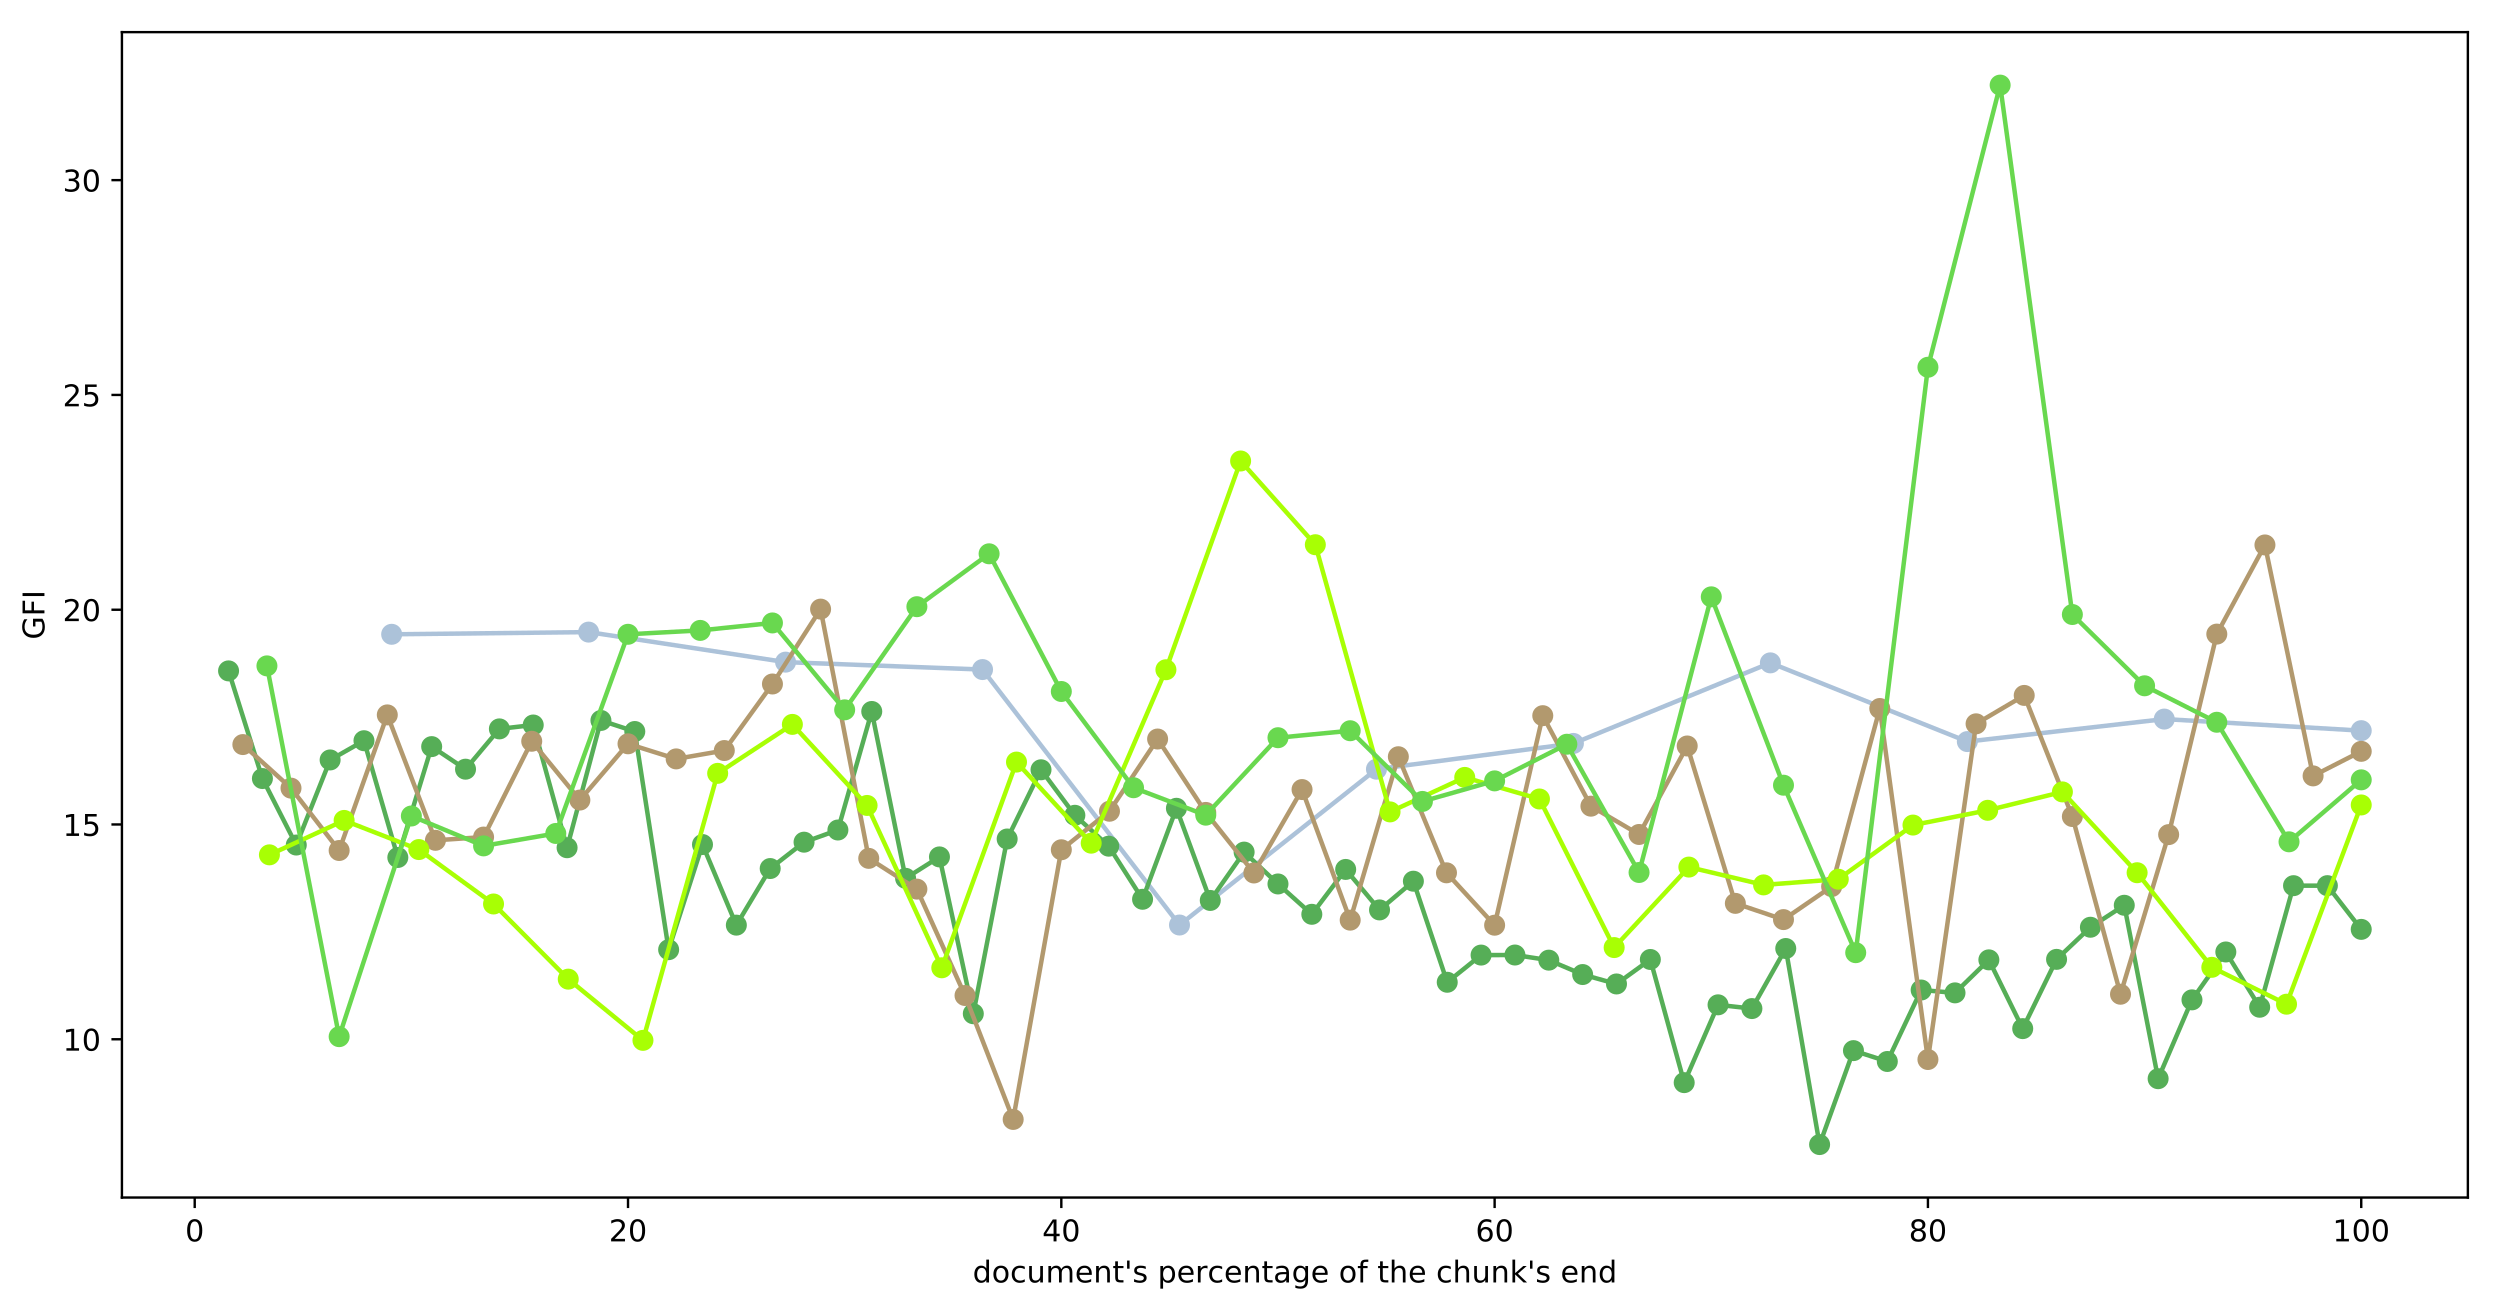 <?xml version="1.0" encoding="utf-8" standalone="no"?>
<!DOCTYPE svg PUBLIC "-//W3C//DTD SVG 1.1//EN"
  "http://www.w3.org/Graphics/SVG/1.1/DTD/svg11.dtd">
<!-- Created with matplotlib (https://matplotlib.org/) -->
<svg height="436.336pt" version="1.1" viewBox="0 0 832.503 436.336" width="832.503pt" xmlns="http://www.w3.org/2000/svg" xmlns:xlink="http://www.w3.org/1999/xlink">
 <defs>
  <style type="text/css">
*{stroke-linecap:butt;stroke-linejoin:round;}
  </style>
 </defs>
 <g id="figure_1">
  <g id="patch_1">
   <path d="M 0 436.336 
L 832.503 436.336 
L 832.503 0 
L 0 0 
z
" style="fill:#ffffff;"/>
  </g>
  <g id="axes_1">
   <g id="patch_2">
    <path d="M 40.603 398.78 
L 821.803 398.78 
L 821.803 10.7 
L 40.603 10.7 
z
" style="fill:#ffffff;"/>
   </g>
   <g id="matplotlib.axis_1">
    <g id="xtick_1">
     <g id="line2d_1">
      <defs>
       <path d="M 0 0 
L 0 3.5 
" id="m726cd8c59a" style="stroke:#000000;stroke-width:0.8;"/>
      </defs>
      <g>
       <use style="stroke:#000000;stroke-width:0.8;" x="64.839" xlink:href="#m726cd8c59a" y="398.78"/>
      </g>
     </g>
     <g id="text_1">
      <!-- 0 -->
      <defs>
       <path d="M 31.781 66.406 
Q 24.172 66.406 20.328 58.906 
Q 16.5 51.422 16.5 36.375 
Q 16.5 21.391 20.328 13.891 
Q 24.172 6.391 31.781 6.391 
Q 39.453 6.391 43.281 13.891 
Q 47.125 21.391 47.125 36.375 
Q 47.125 51.422 43.281 58.906 
Q 39.453 66.406 31.781 66.406 
z
M 31.781 74.219 
Q 44.047 74.219 50.516 64.516 
Q 56.984 54.828 56.984 36.375 
Q 56.984 17.969 50.516 8.266 
Q 44.047 -1.422 31.781 -1.422 
Q 19.531 -1.422 13.062 8.266 
Q 6.594 17.969 6.594 36.375 
Q 6.594 54.828 13.062 64.516 
Q 19.531 74.219 31.781 74.219 
z
" id="DejaVuSans-48"/>
      </defs>
      <g transform="translate(61.658 413.378)scale(0.1 -0.1)">
       <use xlink:href="#DejaVuSans-48"/>
      </g>
     </g>
    </g>
    <g id="xtick_2">
     <g id="line2d_2">
      <g>
       <use style="stroke:#000000;stroke-width:0.8;" x="209.13" xlink:href="#m726cd8c59a" y="398.78"/>
      </g>
     </g>
     <g id="text_2">
      <!-- 20 -->
      <defs>
       <path d="M 19.188 8.297 
L 53.609 8.297 
L 53.609 0 
L 7.328 0 
L 7.328 8.297 
Q 12.938 14.109 22.625 23.891 
Q 32.328 33.688 34.812 36.531 
Q 39.547 41.844 41.422 45.531 
Q 43.312 49.219 43.312 52.781 
Q 43.312 58.594 39.234 62.25 
Q 35.156 65.922 28.609 65.922 
Q 23.969 65.922 18.812 64.312 
Q 13.672 62.703 7.812 59.422 
L 7.812 69.391 
Q 13.766 71.781 18.938 73 
Q 24.125 74.219 28.422 74.219 
Q 39.75 74.219 46.484 68.547 
Q 53.219 62.891 53.219 53.422 
Q 53.219 48.922 51.531 44.891 
Q 49.859 40.875 45.406 35.406 
Q 44.188 33.984 37.641 27.219 
Q 31.109 20.453 19.188 8.297 
z
" id="DejaVuSans-50"/>
      </defs>
      <g transform="translate(202.768 413.378)scale(0.1 -0.1)">
       <use xlink:href="#DejaVuSans-50"/>
       <use x="63.623" xlink:href="#DejaVuSans-48"/>
      </g>
     </g>
    </g>
    <g id="xtick_3">
     <g id="line2d_3">
      <g>
       <use style="stroke:#000000;stroke-width:0.8;" x="353.421" xlink:href="#m726cd8c59a" y="398.78"/>
      </g>
     </g>
     <g id="text_3">
      <!-- 40 -->
      <defs>
       <path d="M 37.797 64.312 
L 12.891 25.391 
L 37.797 25.391 
z
M 35.203 72.906 
L 47.609 72.906 
L 47.609 25.391 
L 58.016 25.391 
L 58.016 17.188 
L 47.609 17.188 
L 47.609 0 
L 37.797 0 
L 37.797 17.188 
L 4.891 17.188 
L 4.891 26.703 
z
" id="DejaVuSans-52"/>
      </defs>
      <g transform="translate(347.059 413.378)scale(0.1 -0.1)">
       <use xlink:href="#DejaVuSans-52"/>
       <use x="63.623" xlink:href="#DejaVuSans-48"/>
      </g>
     </g>
    </g>
    <g id="xtick_4">
     <g id="line2d_4">
      <g>
       <use style="stroke:#000000;stroke-width:0.8;" x="497.712" xlink:href="#m726cd8c59a" y="398.78"/>
      </g>
     </g>
     <g id="text_4">
      <!-- 60 -->
      <defs>
       <path d="M 33.016 40.375 
Q 26.375 40.375 22.484 35.828 
Q 18.609 31.297 18.609 23.391 
Q 18.609 15.531 22.484 10.953 
Q 26.375 6.391 33.016 6.391 
Q 39.656 6.391 43.531 10.953 
Q 47.406 15.531 47.406 23.391 
Q 47.406 31.297 43.531 35.828 
Q 39.656 40.375 33.016 40.375 
z
M 52.594 71.297 
L 52.594 62.312 
Q 48.875 64.062 45.094 64.984 
Q 41.312 65.922 37.594 65.922 
Q 27.828 65.922 22.672 59.328 
Q 17.531 52.734 16.797 39.406 
Q 19.672 43.656 24.016 45.922 
Q 28.375 48.188 33.594 48.188 
Q 44.578 48.188 50.953 41.516 
Q 57.328 34.859 57.328 23.391 
Q 57.328 12.156 50.688 5.359 
Q 44.047 -1.422 33.016 -1.422 
Q 20.359 -1.422 13.672 8.266 
Q 6.984 17.969 6.984 36.375 
Q 6.984 53.656 15.188 63.938 
Q 23.391 74.219 37.203 74.219 
Q 40.922 74.219 44.703 73.484 
Q 48.484 72.75 52.594 71.297 
z
" id="DejaVuSans-54"/>
      </defs>
      <g transform="translate(491.35 413.378)scale(0.1 -0.1)">
       <use xlink:href="#DejaVuSans-54"/>
       <use x="63.623" xlink:href="#DejaVuSans-48"/>
      </g>
     </g>
    </g>
    <g id="xtick_5">
     <g id="line2d_5">
      <g>
       <use style="stroke:#000000;stroke-width:0.8;" x="642.003" xlink:href="#m726cd8c59a" y="398.78"/>
      </g>
     </g>
     <g id="text_5">
      <!-- 80 -->
      <defs>
       <path d="M 31.781 34.625 
Q 24.75 34.625 20.719 30.859 
Q 16.703 27.094 16.703 20.516 
Q 16.703 13.922 20.719 10.156 
Q 24.75 6.391 31.781 6.391 
Q 38.812 6.391 42.859 10.172 
Q 46.922 13.969 46.922 20.516 
Q 46.922 27.094 42.891 30.859 
Q 38.875 34.625 31.781 34.625 
z
M 21.922 38.812 
Q 15.578 40.375 12.031 44.719 
Q 8.5 49.078 8.5 55.328 
Q 8.5 64.062 14.719 69.141 
Q 20.953 74.219 31.781 74.219 
Q 42.672 74.219 48.875 69.141 
Q 55.078 64.062 55.078 55.328 
Q 55.078 49.078 51.531 44.719 
Q 48 40.375 41.703 38.812 
Q 48.828 37.156 52.797 32.312 
Q 56.781 27.484 56.781 20.516 
Q 56.781 9.906 50.312 4.234 
Q 43.844 -1.422 31.781 -1.422 
Q 19.734 -1.422 13.25 4.234 
Q 6.781 9.906 6.781 20.516 
Q 6.781 27.484 10.781 32.312 
Q 14.797 37.156 21.922 38.812 
z
M 18.312 54.391 
Q 18.312 48.734 21.844 45.562 
Q 25.391 42.391 31.781 42.391 
Q 38.141 42.391 41.719 45.562 
Q 45.312 48.734 45.312 54.391 
Q 45.312 60.062 41.719 63.234 
Q 38.141 66.406 31.781 66.406 
Q 25.391 66.406 21.844 63.234 
Q 18.312 60.062 18.312 54.391 
z
" id="DejaVuSans-56"/>
      </defs>
      <g transform="translate(635.641 413.378)scale(0.1 -0.1)">
       <use xlink:href="#DejaVuSans-56"/>
       <use x="63.623" xlink:href="#DejaVuSans-48"/>
      </g>
     </g>
    </g>
    <g id="xtick_6">
     <g id="line2d_6">
      <g>
       <use style="stroke:#000000;stroke-width:0.8;" x="786.294" xlink:href="#m726cd8c59a" y="398.78"/>
      </g>
     </g>
     <g id="text_6">
      <!-- 100 -->
      <defs>
       <path d="M 12.406 8.297 
L 28.516 8.297 
L 28.516 63.922 
L 10.984 60.406 
L 10.984 69.391 
L 28.422 72.906 
L 38.281 72.906 
L 38.281 8.297 
L 54.391 8.297 
L 54.391 0 
L 12.406 0 
z
" id="DejaVuSans-49"/>
      </defs>
      <g transform="translate(776.75 413.378)scale(0.1 -0.1)">
       <use xlink:href="#DejaVuSans-49"/>
       <use x="63.623" xlink:href="#DejaVuSans-48"/>
       <use x="127.246" xlink:href="#DejaVuSans-48"/>
      </g>
     </g>
    </g>
    <g id="text_7">
     <!-- document's percentage of the chunk's end -->
     <defs>
      <path d="M 45.406 46.391 
L 45.406 75.984 
L 54.391 75.984 
L 54.391 0 
L 45.406 0 
L 45.406 8.203 
Q 42.578 3.328 38.25 0.953 
Q 33.938 -1.422 27.875 -1.422 
Q 17.969 -1.422 11.734 6.484 
Q 5.516 14.406 5.516 27.297 
Q 5.516 40.188 11.734 48.094 
Q 17.969 56 27.875 56 
Q 33.938 56 38.25 53.625 
Q 42.578 51.266 45.406 46.391 
z
M 14.797 27.297 
Q 14.797 17.391 18.875 11.75 
Q 22.953 6.109 30.078 6.109 
Q 37.203 6.109 41.297 11.75 
Q 45.406 17.391 45.406 27.297 
Q 45.406 37.203 41.297 42.844 
Q 37.203 48.484 30.078 48.484 
Q 22.953 48.484 18.875 42.844 
Q 14.797 37.203 14.797 27.297 
z
" id="DejaVuSans-100"/>
      <path d="M 30.609 48.391 
Q 23.391 48.391 19.188 42.75 
Q 14.984 37.109 14.984 27.297 
Q 14.984 17.484 19.156 11.844 
Q 23.344 6.203 30.609 6.203 
Q 37.797 6.203 41.984 11.859 
Q 46.188 17.531 46.188 27.297 
Q 46.188 37.016 41.984 42.703 
Q 37.797 48.391 30.609 48.391 
z
M 30.609 56 
Q 42.328 56 49.016 48.375 
Q 55.719 40.766 55.719 27.297 
Q 55.719 13.875 49.016 6.219 
Q 42.328 -1.422 30.609 -1.422 
Q 18.844 -1.422 12.172 6.219 
Q 5.516 13.875 5.516 27.297 
Q 5.516 40.766 12.172 48.375 
Q 18.844 56 30.609 56 
z
" id="DejaVuSans-111"/>
      <path d="M 48.781 52.594 
L 48.781 44.188 
Q 44.969 46.297 41.141 47.344 
Q 37.312 48.391 33.406 48.391 
Q 24.656 48.391 19.812 42.844 
Q 14.984 37.312 14.984 27.297 
Q 14.984 17.281 19.812 11.734 
Q 24.656 6.203 33.406 6.203 
Q 37.312 6.203 41.141 7.25 
Q 44.969 8.297 48.781 10.406 
L 48.781 2.094 
Q 45.016 0.344 40.984 -0.531 
Q 36.969 -1.422 32.422 -1.422 
Q 20.062 -1.422 12.781 6.344 
Q 5.516 14.109 5.516 27.297 
Q 5.516 40.672 12.859 48.328 
Q 20.219 56 33.016 56 
Q 37.156 56 41.109 55.141 
Q 45.062 54.297 48.781 52.594 
z
" id="DejaVuSans-99"/>
      <path d="M 8.5 21.578 
L 8.5 54.688 
L 17.484 54.688 
L 17.484 21.922 
Q 17.484 14.156 20.5 10.266 
Q 23.531 6.391 29.594 6.391 
Q 36.859 6.391 41.078 11.031 
Q 45.312 15.672 45.312 23.688 
L 45.312 54.688 
L 54.297 54.688 
L 54.297 0 
L 45.312 0 
L 45.312 8.406 
Q 42.047 3.422 37.719 1 
Q 33.406 -1.422 27.688 -1.422 
Q 18.266 -1.422 13.375 4.438 
Q 8.5 10.297 8.5 21.578 
z
M 31.109 56 
z
" id="DejaVuSans-117"/>
      <path d="M 52 44.188 
Q 55.375 50.25 60.062 53.125 
Q 64.75 56 71.094 56 
Q 79.641 56 84.281 50.016 
Q 88.922 44.047 88.922 33.016 
L 88.922 0 
L 79.891 0 
L 79.891 32.719 
Q 79.891 40.578 77.094 44.375 
Q 74.312 48.188 68.609 48.188 
Q 61.625 48.188 57.562 43.547 
Q 53.516 38.922 53.516 30.906 
L 53.516 0 
L 44.484 0 
L 44.484 32.719 
Q 44.484 40.625 41.703 44.406 
Q 38.922 48.188 33.109 48.188 
Q 26.219 48.188 22.156 43.531 
Q 18.109 38.875 18.109 30.906 
L 18.109 0 
L 9.078 0 
L 9.078 54.688 
L 18.109 54.688 
L 18.109 46.188 
Q 21.188 51.219 25.484 53.609 
Q 29.781 56 35.688 56 
Q 41.656 56 45.828 52.969 
Q 50 49.953 52 44.188 
z
" id="DejaVuSans-109"/>
      <path d="M 56.203 29.594 
L 56.203 25.203 
L 14.891 25.203 
Q 15.484 15.922 20.484 11.062 
Q 25.484 6.203 34.422 6.203 
Q 39.594 6.203 44.453 7.469 
Q 49.312 8.734 54.109 11.281 
L 54.109 2.781 
Q 49.266 0.734 44.188 -0.344 
Q 39.109 -1.422 33.891 -1.422 
Q 20.797 -1.422 13.156 6.188 
Q 5.516 13.812 5.516 26.812 
Q 5.516 40.234 12.766 48.109 
Q 20.016 56 32.328 56 
Q 43.359 56 49.781 48.891 
Q 56.203 41.797 56.203 29.594 
z
M 47.219 32.234 
Q 47.125 39.594 43.094 43.984 
Q 39.062 48.391 32.422 48.391 
Q 24.906 48.391 20.391 44.141 
Q 15.875 39.891 15.188 32.172 
z
" id="DejaVuSans-101"/>
      <path d="M 54.891 33.016 
L 54.891 0 
L 45.906 0 
L 45.906 32.719 
Q 45.906 40.484 42.875 44.328 
Q 39.844 48.188 33.797 48.188 
Q 26.516 48.188 22.312 43.547 
Q 18.109 38.922 18.109 30.906 
L 18.109 0 
L 9.078 0 
L 9.078 54.688 
L 18.109 54.688 
L 18.109 46.188 
Q 21.344 51.125 25.703 53.562 
Q 30.078 56 35.797 56 
Q 45.219 56 50.047 50.172 
Q 54.891 44.344 54.891 33.016 
z
" id="DejaVuSans-110"/>
      <path d="M 18.312 70.219 
L 18.312 54.688 
L 36.812 54.688 
L 36.812 47.703 
L 18.312 47.703 
L 18.312 18.016 
Q 18.312 11.328 20.141 9.422 
Q 21.969 7.516 27.594 7.516 
L 36.812 7.516 
L 36.812 0 
L 27.594 0 
Q 17.188 0 13.234 3.875 
Q 9.281 7.766 9.281 18.016 
L 9.281 47.703 
L 2.688 47.703 
L 2.688 54.688 
L 9.281 54.688 
L 9.281 70.219 
z
" id="DejaVuSans-116"/>
      <path d="M 17.922 72.906 
L 17.922 45.797 
L 9.625 45.797 
L 9.625 72.906 
z
" id="DejaVuSans-39"/>
      <path d="M 44.281 53.078 
L 44.281 44.578 
Q 40.484 46.531 36.375 47.5 
Q 32.281 48.484 27.875 48.484 
Q 21.188 48.484 17.844 46.438 
Q 14.5 44.391 14.5 40.281 
Q 14.5 37.156 16.891 35.375 
Q 19.281 33.594 26.516 31.984 
L 29.594 31.297 
Q 39.156 29.25 43.188 25.516 
Q 47.219 21.781 47.219 15.094 
Q 47.219 7.469 41.188 3.016 
Q 35.156 -1.422 24.609 -1.422 
Q 20.219 -1.422 15.453 -0.562 
Q 10.688 0.297 5.422 2 
L 5.422 11.281 
Q 10.406 8.688 15.234 7.391 
Q 20.062 6.109 24.812 6.109 
Q 31.156 6.109 34.562 8.281 
Q 37.984 10.453 37.984 14.406 
Q 37.984 18.062 35.516 20.016 
Q 33.062 21.969 24.703 23.781 
L 21.578 24.516 
Q 13.234 26.266 9.516 29.906 
Q 5.812 33.547 5.812 39.891 
Q 5.812 47.609 11.281 51.797 
Q 16.75 56 26.812 56 
Q 31.781 56 36.172 55.266 
Q 40.578 54.547 44.281 53.078 
z
" id="DejaVuSans-115"/>
      <path id="DejaVuSans-32"/>
      <path d="M 18.109 8.203 
L 18.109 -20.797 
L 9.078 -20.797 
L 9.078 54.688 
L 18.109 54.688 
L 18.109 46.391 
Q 20.953 51.266 25.266 53.625 
Q 29.594 56 35.594 56 
Q 45.562 56 51.781 48.094 
Q 58.016 40.188 58.016 27.297 
Q 58.016 14.406 51.781 6.484 
Q 45.562 -1.422 35.594 -1.422 
Q 29.594 -1.422 25.266 0.953 
Q 20.953 3.328 18.109 8.203 
z
M 48.688 27.297 
Q 48.688 37.203 44.609 42.844 
Q 40.531 48.484 33.406 48.484 
Q 26.266 48.484 22.188 42.844 
Q 18.109 37.203 18.109 27.297 
Q 18.109 17.391 22.188 11.75 
Q 26.266 6.109 33.406 6.109 
Q 40.531 6.109 44.609 11.75 
Q 48.688 17.391 48.688 27.297 
z
" id="DejaVuSans-112"/>
      <path d="M 41.109 46.297 
Q 39.594 47.172 37.812 47.578 
Q 36.031 48 33.891 48 
Q 26.266 48 22.188 43.047 
Q 18.109 38.094 18.109 28.812 
L 18.109 0 
L 9.078 0 
L 9.078 54.688 
L 18.109 54.688 
L 18.109 46.188 
Q 20.953 51.172 25.484 53.578 
Q 30.031 56 36.531 56 
Q 37.453 56 38.578 55.875 
Q 39.703 55.766 41.062 55.516 
z
" id="DejaVuSans-114"/>
      <path d="M 34.281 27.484 
Q 23.391 27.484 19.188 25 
Q 14.984 22.516 14.984 16.5 
Q 14.984 11.719 18.141 8.906 
Q 21.297 6.109 26.703 6.109 
Q 34.188 6.109 38.703 11.406 
Q 43.219 16.703 43.219 25.484 
L 43.219 27.484 
z
M 52.203 31.203 
L 52.203 0 
L 43.219 0 
L 43.219 8.297 
Q 40.141 3.328 35.547 0.953 
Q 30.953 -1.422 24.312 -1.422 
Q 15.922 -1.422 10.953 3.297 
Q 6 8.016 6 15.922 
Q 6 25.141 12.172 29.828 
Q 18.359 34.516 30.609 34.516 
L 43.219 34.516 
L 43.219 35.406 
Q 43.219 41.609 39.141 45 
Q 35.062 48.391 27.688 48.391 
Q 23 48.391 18.547 47.266 
Q 14.109 46.141 10.016 43.891 
L 10.016 52.203 
Q 14.938 54.109 19.578 55.047 
Q 24.219 56 28.609 56 
Q 40.484 56 46.344 49.844 
Q 52.203 43.703 52.203 31.203 
z
" id="DejaVuSans-97"/>
      <path d="M 45.406 27.984 
Q 45.406 37.75 41.375 43.109 
Q 37.359 48.484 30.078 48.484 
Q 22.859 48.484 18.828 43.109 
Q 14.797 37.75 14.797 27.984 
Q 14.797 18.266 18.828 12.891 
Q 22.859 7.516 30.078 7.516 
Q 37.359 7.516 41.375 12.891 
Q 45.406 18.266 45.406 27.984 
z
M 54.391 6.781 
Q 54.391 -7.172 48.188 -13.984 
Q 42 -20.797 29.203 -20.797 
Q 24.469 -20.797 20.266 -20.094 
Q 16.062 -19.391 12.109 -17.922 
L 12.109 -9.188 
Q 16.062 -11.328 19.922 -12.344 
Q 23.781 -13.375 27.781 -13.375 
Q 36.625 -13.375 41.016 -8.766 
Q 45.406 -4.156 45.406 5.172 
L 45.406 9.625 
Q 42.625 4.781 38.281 2.391 
Q 33.938 0 27.875 0 
Q 17.828 0 11.672 7.656 
Q 5.516 15.328 5.516 27.984 
Q 5.516 40.672 11.672 48.328 
Q 17.828 56 27.875 56 
Q 33.938 56 38.281 53.609 
Q 42.625 51.219 45.406 46.391 
L 45.406 54.688 
L 54.391 54.688 
z
" id="DejaVuSans-103"/>
      <path d="M 37.109 75.984 
L 37.109 68.5 
L 28.516 68.5 
Q 23.688 68.5 21.797 66.547 
Q 19.922 64.594 19.922 59.516 
L 19.922 54.688 
L 34.719 54.688 
L 34.719 47.703 
L 19.922 47.703 
L 19.922 0 
L 10.891 0 
L 10.891 47.703 
L 2.297 47.703 
L 2.297 54.688 
L 10.891 54.688 
L 10.891 58.5 
Q 10.891 67.625 15.141 71.797 
Q 19.391 75.984 28.609 75.984 
z
" id="DejaVuSans-102"/>
      <path d="M 54.891 33.016 
L 54.891 0 
L 45.906 0 
L 45.906 32.719 
Q 45.906 40.484 42.875 44.328 
Q 39.844 48.188 33.797 48.188 
Q 26.516 48.188 22.312 43.547 
Q 18.109 38.922 18.109 30.906 
L 18.109 0 
L 9.078 0 
L 9.078 75.984 
L 18.109 75.984 
L 18.109 46.188 
Q 21.344 51.125 25.703 53.562 
Q 30.078 56 35.797 56 
Q 45.219 56 50.047 50.172 
Q 54.891 44.344 54.891 33.016 
z
" id="DejaVuSans-104"/>
      <path d="M 9.078 75.984 
L 18.109 75.984 
L 18.109 31.109 
L 44.922 54.688 
L 56.391 54.688 
L 27.391 29.109 
L 57.625 0 
L 45.906 0 
L 18.109 26.703 
L 18.109 0 
L 9.078 0 
z
" id="DejaVuSans-107"/>
     </defs>
     <g transform="translate(323.903 427.057)scale(0.1 -0.1)">
      <use xlink:href="#DejaVuSans-100"/>
      <use x="63.477" xlink:href="#DejaVuSans-111"/>
      <use x="124.658" xlink:href="#DejaVuSans-99"/>
      <use x="179.639" xlink:href="#DejaVuSans-117"/>
      <use x="243.018" xlink:href="#DejaVuSans-109"/>
      <use x="340.43" xlink:href="#DejaVuSans-101"/>
      <use x="401.953" xlink:href="#DejaVuSans-110"/>
      <use x="465.332" xlink:href="#DejaVuSans-116"/>
      <use x="504.541" xlink:href="#DejaVuSans-39"/>
      <use x="532.031" xlink:href="#DejaVuSans-115"/>
      <use x="584.131" xlink:href="#DejaVuSans-32"/>
      <use x="615.918" xlink:href="#DejaVuSans-112"/>
      <use x="679.395" xlink:href="#DejaVuSans-101"/>
      <use x="740.918" xlink:href="#DejaVuSans-114"/>
      <use x="782" xlink:href="#DejaVuSans-99"/>
      <use x="836.98" xlink:href="#DejaVuSans-101"/>
      <use x="898.504" xlink:href="#DejaVuSans-110"/>
      <use x="961.883" xlink:href="#DejaVuSans-116"/>
      <use x="1001.092" xlink:href="#DejaVuSans-97"/>
      <use x="1062.371" xlink:href="#DejaVuSans-103"/>
      <use x="1125.848" xlink:href="#DejaVuSans-101"/>
      <use x="1187.371" xlink:href="#DejaVuSans-32"/>
      <use x="1219.158" xlink:href="#DejaVuSans-111"/>
      <use x="1280.34" xlink:href="#DejaVuSans-102"/>
      <use x="1315.545" xlink:href="#DejaVuSans-32"/>
      <use x="1347.332" xlink:href="#DejaVuSans-116"/>
      <use x="1386.541" xlink:href="#DejaVuSans-104"/>
      <use x="1449.92" xlink:href="#DejaVuSans-101"/>
      <use x="1511.443" xlink:href="#DejaVuSans-32"/>
      <use x="1543.23" xlink:href="#DejaVuSans-99"/>
      <use x="1598.211" xlink:href="#DejaVuSans-104"/>
      <use x="1661.59" xlink:href="#DejaVuSans-117"/>
      <use x="1724.969" xlink:href="#DejaVuSans-110"/>
      <use x="1788.348" xlink:href="#DejaVuSans-107"/>
      <use x="1846.258" xlink:href="#DejaVuSans-39"/>
      <use x="1873.748" xlink:href="#DejaVuSans-115"/>
      <use x="1925.848" xlink:href="#DejaVuSans-32"/>
      <use x="1957.635" xlink:href="#DejaVuSans-101"/>
      <use x="2019.158" xlink:href="#DejaVuSans-110"/>
      <use x="2082.537" xlink:href="#DejaVuSans-100"/>
     </g>
    </g>
   </g>
   <g id="matplotlib.axis_2">
    <g id="ytick_1">
     <g id="line2d_7">
      <defs>
       <path d="M 0 0 
L -3.5 0 
" id="mcbca055391" style="stroke:#000000;stroke-width:0.8;"/>
      </defs>
      <g>
       <use style="stroke:#000000;stroke-width:0.8;" x="40.603" xlink:href="#mcbca055391" y="346.08"/>
      </g>
     </g>
     <g id="text_8">
      <!-- 10 -->
      <g transform="translate(20.878 349.88)scale(0.1 -0.1)">
       <use xlink:href="#DejaVuSans-49"/>
       <use x="63.623" xlink:href="#DejaVuSans-48"/>
      </g>
     </g>
    </g>
    <g id="ytick_2">
     <g id="line2d_8">
      <g>
       <use style="stroke:#000000;stroke-width:0.8;" x="40.603" xlink:href="#mcbca055391" y="274.557"/>
      </g>
     </g>
     <g id="text_9">
      <!-- 15 -->
      <defs>
       <path d="M 10.797 72.906 
L 49.516 72.906 
L 49.516 64.594 
L 19.828 64.594 
L 19.828 46.734 
Q 21.969 47.469 24.109 47.828 
Q 26.266 48.188 28.422 48.188 
Q 40.625 48.188 47.75 41.5 
Q 54.891 34.812 54.891 23.391 
Q 54.891 11.625 47.562 5.094 
Q 40.234 -1.422 26.906 -1.422 
Q 22.312 -1.422 17.547 -0.641 
Q 12.797 0.141 7.719 1.703 
L 7.719 11.625 
Q 12.109 9.234 16.797 8.062 
Q 21.484 6.891 26.703 6.891 
Q 35.156 6.891 40.078 11.328 
Q 45.016 15.766 45.016 23.391 
Q 45.016 31 40.078 35.438 
Q 35.156 39.891 26.703 39.891 
Q 22.75 39.891 18.812 39.016 
Q 14.891 38.141 10.797 36.281 
z
" id="DejaVuSans-53"/>
      </defs>
      <g transform="translate(20.878 278.356)scale(0.1 -0.1)">
       <use xlink:href="#DejaVuSans-49"/>
       <use x="63.623" xlink:href="#DejaVuSans-53"/>
      </g>
     </g>
    </g>
    <g id="ytick_3">
     <g id="line2d_9">
      <g>
       <use style="stroke:#000000;stroke-width:0.8;" x="40.603" xlink:href="#mcbca055391" y="203.033"/>
      </g>
     </g>
     <g id="text_10">
      <!-- 20 -->
      <g transform="translate(20.878 206.832)scale(0.1 -0.1)">
       <use xlink:href="#DejaVuSans-50"/>
       <use x="63.623" xlink:href="#DejaVuSans-48"/>
      </g>
     </g>
    </g>
    <g id="ytick_4">
     <g id="line2d_10">
      <g>
       <use style="stroke:#000000;stroke-width:0.8;" x="40.603" xlink:href="#mcbca055391" y="131.509"/>
      </g>
     </g>
     <g id="text_11">
      <!-- 25 -->
      <g transform="translate(20.878 135.308)scale(0.1 -0.1)">
       <use xlink:href="#DejaVuSans-50"/>
       <use x="63.623" xlink:href="#DejaVuSans-53"/>
      </g>
     </g>
    </g>
    <g id="ytick_5">
     <g id="line2d_11">
      <g>
       <use style="stroke:#000000;stroke-width:0.8;" x="40.603" xlink:href="#mcbca055391" y="59.985"/>
      </g>
     </g>
     <g id="text_12">
      <!-- 30 -->
      <defs>
       <path d="M 40.578 39.312 
Q 47.656 37.797 51.625 33 
Q 55.609 28.219 55.609 21.188 
Q 55.609 10.406 48.188 4.484 
Q 40.766 -1.422 27.094 -1.422 
Q 22.516 -1.422 17.656 -0.516 
Q 12.797 0.391 7.625 2.203 
L 7.625 11.719 
Q 11.719 9.328 16.594 8.109 
Q 21.484 6.891 26.812 6.891 
Q 36.078 6.891 40.938 10.547 
Q 45.797 14.203 45.797 21.188 
Q 45.797 27.641 41.281 31.266 
Q 36.766 34.906 28.719 34.906 
L 20.219 34.906 
L 20.219 43.016 
L 29.109 43.016 
Q 36.375 43.016 40.234 45.922 
Q 44.094 48.828 44.094 54.297 
Q 44.094 59.906 40.109 62.906 
Q 36.141 65.922 28.719 65.922 
Q 24.656 65.922 20.016 65.031 
Q 15.375 64.156 9.812 62.312 
L 9.812 71.094 
Q 15.438 72.656 20.344 73.438 
Q 25.25 74.219 29.594 74.219 
Q 40.828 74.219 47.359 69.109 
Q 53.906 64.016 53.906 55.328 
Q 53.906 49.266 50.438 45.094 
Q 46.969 40.922 40.578 39.312 
z
" id="DejaVuSans-51"/>
      </defs>
      <g transform="translate(20.878 63.784)scale(0.1 -0.1)">
       <use xlink:href="#DejaVuSans-51"/>
       <use x="63.623" xlink:href="#DejaVuSans-48"/>
      </g>
     </g>
    </g>
    <g id="text_13">
     <!-- GFI -->
     <defs>
      <path d="M 59.516 10.406 
L 59.516 29.984 
L 43.406 29.984 
L 43.406 38.094 
L 69.281 38.094 
L 69.281 6.781 
Q 63.578 2.734 56.688 0.656 
Q 49.812 -1.422 42 -1.422 
Q 24.906 -1.422 15.25 8.562 
Q 5.609 18.562 5.609 36.375 
Q 5.609 54.25 15.25 64.234 
Q 24.906 74.219 42 74.219 
Q 49.125 74.219 55.547 72.453 
Q 61.969 70.703 67.391 67.281 
L 67.391 56.781 
Q 61.922 61.422 55.766 63.766 
Q 49.609 66.109 42.828 66.109 
Q 29.438 66.109 22.719 58.641 
Q 16.016 51.172 16.016 36.375 
Q 16.016 21.625 22.719 14.156 
Q 29.438 6.688 42.828 6.688 
Q 48.047 6.688 52.141 7.594 
Q 56.25 8.5 59.516 10.406 
z
" id="DejaVuSans-71"/>
      <path d="M 9.812 72.906 
L 51.703 72.906 
L 51.703 64.594 
L 19.672 64.594 
L 19.672 43.109 
L 48.578 43.109 
L 48.578 34.812 
L 19.672 34.812 
L 19.672 0 
L 9.812 0 
z
" id="DejaVuSans-70"/>
      <path d="M 9.812 72.906 
L 19.672 72.906 
L 19.672 0 
L 9.812 0 
z
" id="DejaVuSans-73"/>
     </defs>
     <g transform="translate(14.798 212.965)rotate(-90)scale(0.1 -0.1)">
      <use xlink:href="#DejaVuSans-71"/>
      <use x="77.49" xlink:href="#DejaVuSans-70"/>
      <use x="135.01" xlink:href="#DejaVuSans-73"/>
     </g>
    </g>
   </g>
   <g id="line2d_12">
    <path clip-path="url(#p9b08711858)" d="M 130.426 211.222 
L 196.013 210.491 
L 261.6 220.492 
L 327.187 222.964 
L 392.773 308.034 
L 458.36 256.141 
L 523.947 247.563 
L 589.534 220.735 
L 655.12 246.946 
L 720.707 239.454 
L 786.294 243.308 
" style="fill:none;stroke:#acc2d9;stroke-linecap:square;stroke-width:1.5;"/>
    <defs>
     <path d="M 0 3 
C 0.796 3 1.559 2.684 2.121 2.121 
C 2.684 1.559 3 0.796 3 0 
C 3 -0.796 2.684 -1.559 2.121 -2.121 
C 1.559 -2.684 0.796 -3 0 -3 
C -0.796 -3 -1.559 -2.684 -2.121 -2.121 
C -2.684 -1.559 -3 -0.796 -3 0 
C -3 0.796 -2.684 1.559 -2.121 2.121 
C -1.559 2.684 -0.796 3 0 3 
z
" id="m8d129b119d" style="stroke:#acc2d9;"/>
    </defs>
    <g clip-path="url(#p9b08711858)">
     <use style="fill:#acc2d9;stroke:#acc2d9;" x="130.426" xlink:href="#m8d129b119d" y="211.222"/>
     <use style="fill:#acc2d9;stroke:#acc2d9;" x="196.013" xlink:href="#m8d129b119d" y="210.491"/>
     <use style="fill:#acc2d9;stroke:#acc2d9;" x="261.6" xlink:href="#m8d129b119d" y="220.492"/>
     <use style="fill:#acc2d9;stroke:#acc2d9;" x="327.187" xlink:href="#m8d129b119d" y="222.964"/>
     <use style="fill:#acc2d9;stroke:#acc2d9;" x="392.773" xlink:href="#m8d129b119d" y="308.034"/>
     <use style="fill:#acc2d9;stroke:#acc2d9;" x="458.36" xlink:href="#m8d129b119d" y="256.141"/>
     <use style="fill:#acc2d9;stroke:#acc2d9;" x="523.947" xlink:href="#m8d129b119d" y="247.563"/>
     <use style="fill:#acc2d9;stroke:#acc2d9;" x="589.534" xlink:href="#m8d129b119d" y="220.735"/>
     <use style="fill:#acc2d9;stroke:#acc2d9;" x="655.12" xlink:href="#m8d129b119d" y="246.946"/>
     <use style="fill:#acc2d9;stroke:#acc2d9;" x="720.707" xlink:href="#m8d129b119d" y="239.454"/>
     <use style="fill:#acc2d9;stroke:#acc2d9;" x="786.294" xlink:href="#m8d129b119d" y="243.308"/>
    </g>
   </g>
   <g id="line2d_13">
    <path clip-path="url(#p9b08711858)" d="M 76.112 223.408 
L 87.385 259.255 
L 98.658 281.4 
L 109.93 253.062 
L 121.203 246.661 
L 132.476 285.541 
L 143.749 248.623 
L 155.021 256.141 
L 166.294 242.721 
L 177.567 241.428 
L 188.839 282.293 
L 200.112 239.91 
L 211.385 243.592 
L 222.658 316.244 
L 233.93 281.233 
L 245.203 308.071 
L 256.476 289.223 
L 267.749 280.447 
L 279.021 276.395 
L 290.294 236.922 
L 301.567 292.479 
L 312.839 285.352 
L 324.112 337.572 
L 335.385 279.39 
L 346.658 256.337 
L 357.93 271.494 
L 369.203 281.775 
L 380.476 299.463 
L 391.749 269.161 
L 403.021 299.85 
L 414.294 283.752 
L 425.567 294.36 
L 436.839 304.464 
L 448.112 289.522 
L 459.385 303.006 
L 470.658 293.442 
L 481.93 327.094 
L 493.203 318.042 
L 504.476 318.023 
L 515.749 319.731 
L 527.021 324.522 
L 538.294 327.66 
L 549.567 319.508 
L 560.839 360.518 
L 572.112 334.608 
L 583.385 335.855 
L 594.658 315.853 
L 605.93 381.14 
L 617.203 349.858 
L 628.476 353.475 
L 639.749 329.679 
L 651.021 330.626 
L 662.294 319.634 
L 673.567 342.533 
L 684.839 319.469 
L 696.112 308.775 
L 707.385 301.457 
L 718.658 359.205 
L 729.93 332.954 
L 741.203 317.009 
L 752.476 335.412 
L 763.749 294.929 
L 775.021 294.921 
L 786.294 309.483 
" style="fill:none;stroke:#56ae57;stroke-linecap:square;stroke-width:1.5;"/>
    <defs>
     <path d="M 0 3 
C 0.796 3 1.559 2.684 2.121 2.121 
C 2.684 1.559 3 0.796 3 0 
C 3 -0.796 2.684 -1.559 2.121 -2.121 
C 1.559 -2.684 0.796 -3 0 -3 
C -0.796 -3 -1.559 -2.684 -2.121 -2.121 
C -2.684 -1.559 -3 -0.796 -3 0 
C -3 0.796 -2.684 1.559 -2.121 2.121 
C -1.559 2.684 -0.796 3 0 3 
z
" id="m159fa54922" style="stroke:#56ae57;"/>
    </defs>
    <g clip-path="url(#p9b08711858)">
     <use style="fill:#56ae57;stroke:#56ae57;" x="76.112" xlink:href="#m159fa54922" y="223.408"/>
     <use style="fill:#56ae57;stroke:#56ae57;" x="87.385" xlink:href="#m159fa54922" y="259.255"/>
     <use style="fill:#56ae57;stroke:#56ae57;" x="98.658" xlink:href="#m159fa54922" y="281.4"/>
     <use style="fill:#56ae57;stroke:#56ae57;" x="109.93" xlink:href="#m159fa54922" y="253.062"/>
     <use style="fill:#56ae57;stroke:#56ae57;" x="121.203" xlink:href="#m159fa54922" y="246.661"/>
     <use style="fill:#56ae57;stroke:#56ae57;" x="132.476" xlink:href="#m159fa54922" y="285.541"/>
     <use style="fill:#56ae57;stroke:#56ae57;" x="143.749" xlink:href="#m159fa54922" y="248.623"/>
     <use style="fill:#56ae57;stroke:#56ae57;" x="155.021" xlink:href="#m159fa54922" y="256.141"/>
     <use style="fill:#56ae57;stroke:#56ae57;" x="166.294" xlink:href="#m159fa54922" y="242.721"/>
     <use style="fill:#56ae57;stroke:#56ae57;" x="177.567" xlink:href="#m159fa54922" y="241.428"/>
     <use style="fill:#56ae57;stroke:#56ae57;" x="188.839" xlink:href="#m159fa54922" y="282.293"/>
     <use style="fill:#56ae57;stroke:#56ae57;" x="200.112" xlink:href="#m159fa54922" y="239.91"/>
     <use style="fill:#56ae57;stroke:#56ae57;" x="211.385" xlink:href="#m159fa54922" y="243.592"/>
     <use style="fill:#56ae57;stroke:#56ae57;" x="222.658" xlink:href="#m159fa54922" y="316.244"/>
     <use style="fill:#56ae57;stroke:#56ae57;" x="233.93" xlink:href="#m159fa54922" y="281.233"/>
     <use style="fill:#56ae57;stroke:#56ae57;" x="245.203" xlink:href="#m159fa54922" y="308.071"/>
     <use style="fill:#56ae57;stroke:#56ae57;" x="256.476" xlink:href="#m159fa54922" y="289.223"/>
     <use style="fill:#56ae57;stroke:#56ae57;" x="267.749" xlink:href="#m159fa54922" y="280.447"/>
     <use style="fill:#56ae57;stroke:#56ae57;" x="279.021" xlink:href="#m159fa54922" y="276.395"/>
     <use style="fill:#56ae57;stroke:#56ae57;" x="290.294" xlink:href="#m159fa54922" y="236.922"/>
     <use style="fill:#56ae57;stroke:#56ae57;" x="301.567" xlink:href="#m159fa54922" y="292.479"/>
     <use style="fill:#56ae57;stroke:#56ae57;" x="312.839" xlink:href="#m159fa54922" y="285.352"/>
     <use style="fill:#56ae57;stroke:#56ae57;" x="324.112" xlink:href="#m159fa54922" y="337.572"/>
     <use style="fill:#56ae57;stroke:#56ae57;" x="335.385" xlink:href="#m159fa54922" y="279.39"/>
     <use style="fill:#56ae57;stroke:#56ae57;" x="346.658" xlink:href="#m159fa54922" y="256.337"/>
     <use style="fill:#56ae57;stroke:#56ae57;" x="357.93" xlink:href="#m159fa54922" y="271.494"/>
     <use style="fill:#56ae57;stroke:#56ae57;" x="369.203" xlink:href="#m159fa54922" y="281.775"/>
     <use style="fill:#56ae57;stroke:#56ae57;" x="380.476" xlink:href="#m159fa54922" y="299.463"/>
     <use style="fill:#56ae57;stroke:#56ae57;" x="391.749" xlink:href="#m159fa54922" y="269.161"/>
     <use style="fill:#56ae57;stroke:#56ae57;" x="403.021" xlink:href="#m159fa54922" y="299.85"/>
     <use style="fill:#56ae57;stroke:#56ae57;" x="414.294" xlink:href="#m159fa54922" y="283.752"/>
     <use style="fill:#56ae57;stroke:#56ae57;" x="425.567" xlink:href="#m159fa54922" y="294.36"/>
     <use style="fill:#56ae57;stroke:#56ae57;" x="436.839" xlink:href="#m159fa54922" y="304.464"/>
     <use style="fill:#56ae57;stroke:#56ae57;" x="448.112" xlink:href="#m159fa54922" y="289.522"/>
     <use style="fill:#56ae57;stroke:#56ae57;" x="459.385" xlink:href="#m159fa54922" y="303.006"/>
     <use style="fill:#56ae57;stroke:#56ae57;" x="470.658" xlink:href="#m159fa54922" y="293.442"/>
     <use style="fill:#56ae57;stroke:#56ae57;" x="481.93" xlink:href="#m159fa54922" y="327.094"/>
     <use style="fill:#56ae57;stroke:#56ae57;" x="493.203" xlink:href="#m159fa54922" y="318.042"/>
     <use style="fill:#56ae57;stroke:#56ae57;" x="504.476" xlink:href="#m159fa54922" y="318.023"/>
     <use style="fill:#56ae57;stroke:#56ae57;" x="515.749" xlink:href="#m159fa54922" y="319.731"/>
     <use style="fill:#56ae57;stroke:#56ae57;" x="527.021" xlink:href="#m159fa54922" y="324.522"/>
     <use style="fill:#56ae57;stroke:#56ae57;" x="538.294" xlink:href="#m159fa54922" y="327.66"/>
     <use style="fill:#56ae57;stroke:#56ae57;" x="549.567" xlink:href="#m159fa54922" y="319.508"/>
     <use style="fill:#56ae57;stroke:#56ae57;" x="560.839" xlink:href="#m159fa54922" y="360.518"/>
     <use style="fill:#56ae57;stroke:#56ae57;" x="572.112" xlink:href="#m159fa54922" y="334.608"/>
     <use style="fill:#56ae57;stroke:#56ae57;" x="583.385" xlink:href="#m159fa54922" y="335.855"/>
     <use style="fill:#56ae57;stroke:#56ae57;" x="594.658" xlink:href="#m159fa54922" y="315.853"/>
     <use style="fill:#56ae57;stroke:#56ae57;" x="605.93" xlink:href="#m159fa54922" y="381.14"/>
     <use style="fill:#56ae57;stroke:#56ae57;" x="617.203" xlink:href="#m159fa54922" y="349.858"/>
     <use style="fill:#56ae57;stroke:#56ae57;" x="628.476" xlink:href="#m159fa54922" y="353.475"/>
     <use style="fill:#56ae57;stroke:#56ae57;" x="639.749" xlink:href="#m159fa54922" y="329.679"/>
     <use style="fill:#56ae57;stroke:#56ae57;" x="651.021" xlink:href="#m159fa54922" y="330.626"/>
     <use style="fill:#56ae57;stroke:#56ae57;" x="662.294" xlink:href="#m159fa54922" y="319.634"/>
     <use style="fill:#56ae57;stroke:#56ae57;" x="673.567" xlink:href="#m159fa54922" y="342.533"/>
     <use style="fill:#56ae57;stroke:#56ae57;" x="684.839" xlink:href="#m159fa54922" y="319.469"/>
     <use style="fill:#56ae57;stroke:#56ae57;" x="696.112" xlink:href="#m159fa54922" y="308.775"/>
     <use style="fill:#56ae57;stroke:#56ae57;" x="707.385" xlink:href="#m159fa54922" y="301.457"/>
     <use style="fill:#56ae57;stroke:#56ae57;" x="718.658" xlink:href="#m159fa54922" y="359.205"/>
     <use style="fill:#56ae57;stroke:#56ae57;" x="729.93" xlink:href="#m159fa54922" y="332.954"/>
     <use style="fill:#56ae57;stroke:#56ae57;" x="741.203" xlink:href="#m159fa54922" y="317.009"/>
     <use style="fill:#56ae57;stroke:#56ae57;" x="752.476" xlink:href="#m159fa54922" y="335.412"/>
     <use style="fill:#56ae57;stroke:#56ae57;" x="763.749" xlink:href="#m159fa54922" y="294.929"/>
     <use style="fill:#56ae57;stroke:#56ae57;" x="775.021" xlink:href="#m159fa54922" y="294.921"/>
     <use style="fill:#56ae57;stroke:#56ae57;" x="786.294" xlink:href="#m159fa54922" y="309.483"/>
    </g>
   </g>
   <g id="line2d_14">
    <path clip-path="url(#p9b08711858)" d="M 80.872 247.943 
L 96.904 262.453 
L 112.936 283.218 
L 128.969 238.062 
L 145.001 279.824 
L 161.033 278.745 
L 177.066 246.838 
L 193.098 266.419 
L 209.13 247.685 
L 225.163 252.715 
L 241.195 249.928 
L 257.227 227.769 
L 273.26 202.837 
L 289.292 285.834 
L 305.324 296.077 
L 321.357 331.504 
L 337.389 372.776 
L 353.421 282.971 
L 369.454 270.144 
L 385.486 246.096 
L 401.518 270.537 
L 417.551 290.702 
L 433.583 262.923 
L 449.615 306.409 
L 465.648 251.992 
L 481.68 290.648 
L 497.712 308.093 
L 513.745 238.32 
L 529.777 268.454 
L 545.809 277.881 
L 561.842 248.413 
L 577.874 300.82 
L 593.906 306.226 
L 609.938 295.228 
L 625.971 235.932 
L 642.003 352.821 
L 658.035 241.035 
L 674.068 231.575 
L 690.1 271.904 
L 706.132 331.082 
L 722.165 277.928 
L 738.197 211.156 
L 754.229 181.468 
L 770.262 258.372 
L 786.294 250.197 
" style="fill:none;stroke:#b2996e;stroke-linecap:square;stroke-width:1.5;"/>
    <defs>
     <path d="M 0 3 
C 0.796 3 1.559 2.684 2.121 2.121 
C 2.684 1.559 3 0.796 3 0 
C 3 -0.796 2.684 -1.559 2.121 -2.121 
C 1.559 -2.684 0.796 -3 0 -3 
C -0.796 -3 -1.559 -2.684 -2.121 -2.121 
C -2.684 -1.559 -3 -0.796 -3 0 
C -3 0.796 -2.684 1.559 -2.121 2.121 
C -1.559 2.684 -0.796 3 0 3 
z
" id="m4217c18bf7" style="stroke:#b2996e;"/>
    </defs>
    <g clip-path="url(#p9b08711858)">
     <use style="fill:#b2996e;stroke:#b2996e;" x="80.872" xlink:href="#m4217c18bf7" y="247.943"/>
     <use style="fill:#b2996e;stroke:#b2996e;" x="96.904" xlink:href="#m4217c18bf7" y="262.453"/>
     <use style="fill:#b2996e;stroke:#b2996e;" x="112.936" xlink:href="#m4217c18bf7" y="283.218"/>
     <use style="fill:#b2996e;stroke:#b2996e;" x="128.969" xlink:href="#m4217c18bf7" y="238.062"/>
     <use style="fill:#b2996e;stroke:#b2996e;" x="145.001" xlink:href="#m4217c18bf7" y="279.824"/>
     <use style="fill:#b2996e;stroke:#b2996e;" x="161.033" xlink:href="#m4217c18bf7" y="278.745"/>
     <use style="fill:#b2996e;stroke:#b2996e;" x="177.066" xlink:href="#m4217c18bf7" y="246.838"/>
     <use style="fill:#b2996e;stroke:#b2996e;" x="193.098" xlink:href="#m4217c18bf7" y="266.419"/>
     <use style="fill:#b2996e;stroke:#b2996e;" x="209.13" xlink:href="#m4217c18bf7" y="247.685"/>
     <use style="fill:#b2996e;stroke:#b2996e;" x="225.163" xlink:href="#m4217c18bf7" y="252.715"/>
     <use style="fill:#b2996e;stroke:#b2996e;" x="241.195" xlink:href="#m4217c18bf7" y="249.928"/>
     <use style="fill:#b2996e;stroke:#b2996e;" x="257.227" xlink:href="#m4217c18bf7" y="227.769"/>
     <use style="fill:#b2996e;stroke:#b2996e;" x="273.26" xlink:href="#m4217c18bf7" y="202.837"/>
     <use style="fill:#b2996e;stroke:#b2996e;" x="289.292" xlink:href="#m4217c18bf7" y="285.834"/>
     <use style="fill:#b2996e;stroke:#b2996e;" x="305.324" xlink:href="#m4217c18bf7" y="296.077"/>
     <use style="fill:#b2996e;stroke:#b2996e;" x="321.357" xlink:href="#m4217c18bf7" y="331.504"/>
     <use style="fill:#b2996e;stroke:#b2996e;" x="337.389" xlink:href="#m4217c18bf7" y="372.776"/>
     <use style="fill:#b2996e;stroke:#b2996e;" x="353.421" xlink:href="#m4217c18bf7" y="282.971"/>
     <use style="fill:#b2996e;stroke:#b2996e;" x="369.454" xlink:href="#m4217c18bf7" y="270.144"/>
     <use style="fill:#b2996e;stroke:#b2996e;" x="385.486" xlink:href="#m4217c18bf7" y="246.096"/>
     <use style="fill:#b2996e;stroke:#b2996e;" x="401.518" xlink:href="#m4217c18bf7" y="270.537"/>
     <use style="fill:#b2996e;stroke:#b2996e;" x="417.551" xlink:href="#m4217c18bf7" y="290.702"/>
     <use style="fill:#b2996e;stroke:#b2996e;" x="433.583" xlink:href="#m4217c18bf7" y="262.923"/>
     <use style="fill:#b2996e;stroke:#b2996e;" x="449.615" xlink:href="#m4217c18bf7" y="306.409"/>
     <use style="fill:#b2996e;stroke:#b2996e;" x="465.648" xlink:href="#m4217c18bf7" y="251.992"/>
     <use style="fill:#b2996e;stroke:#b2996e;" x="481.68" xlink:href="#m4217c18bf7" y="290.648"/>
     <use style="fill:#b2996e;stroke:#b2996e;" x="497.712" xlink:href="#m4217c18bf7" y="308.093"/>
     <use style="fill:#b2996e;stroke:#b2996e;" x="513.745" xlink:href="#m4217c18bf7" y="238.32"/>
     <use style="fill:#b2996e;stroke:#b2996e;" x="529.777" xlink:href="#m4217c18bf7" y="268.454"/>
     <use style="fill:#b2996e;stroke:#b2996e;" x="545.809" xlink:href="#m4217c18bf7" y="277.881"/>
     <use style="fill:#b2996e;stroke:#b2996e;" x="561.842" xlink:href="#m4217c18bf7" y="248.413"/>
     <use style="fill:#b2996e;stroke:#b2996e;" x="577.874" xlink:href="#m4217c18bf7" y="300.82"/>
     <use style="fill:#b2996e;stroke:#b2996e;" x="593.906" xlink:href="#m4217c18bf7" y="306.226"/>
     <use style="fill:#b2996e;stroke:#b2996e;" x="609.938" xlink:href="#m4217c18bf7" y="295.228"/>
     <use style="fill:#b2996e;stroke:#b2996e;" x="625.971" xlink:href="#m4217c18bf7" y="235.932"/>
     <use style="fill:#b2996e;stroke:#b2996e;" x="642.003" xlink:href="#m4217c18bf7" y="352.821"/>
     <use style="fill:#b2996e;stroke:#b2996e;" x="658.035" xlink:href="#m4217c18bf7" y="241.035"/>
     <use style="fill:#b2996e;stroke:#b2996e;" x="674.068" xlink:href="#m4217c18bf7" y="231.575"/>
     <use style="fill:#b2996e;stroke:#b2996e;" x="690.1" xlink:href="#m4217c18bf7" y="271.904"/>
     <use style="fill:#b2996e;stroke:#b2996e;" x="706.132" xlink:href="#m4217c18bf7" y="331.082"/>
     <use style="fill:#b2996e;stroke:#b2996e;" x="722.165" xlink:href="#m4217c18bf7" y="277.928"/>
     <use style="fill:#b2996e;stroke:#b2996e;" x="738.197" xlink:href="#m4217c18bf7" y="211.156"/>
     <use style="fill:#b2996e;stroke:#b2996e;" x="754.229" xlink:href="#m4217c18bf7" y="181.468"/>
     <use style="fill:#b2996e;stroke:#b2996e;" x="770.262" xlink:href="#m4217c18bf7" y="258.372"/>
     <use style="fill:#b2996e;stroke:#b2996e;" x="786.294" xlink:href="#m4217c18bf7" y="250.197"/>
    </g>
   </g>
   <g id="line2d_15">
    <path clip-path="url(#p9b08711858)" d="M 89.717 284.663 
L 114.595 273.203 
L 139.473 282.903 
L 164.35 301.03 
L 189.228 326.054 
L 214.106 346.444 
L 238.984 257.527 
L 263.861 241.224 
L 288.739 268.214 
L 313.617 322.272 
L 338.495 253.773 
L 363.372 280.776 
L 388.25 223.024 
L 413.128 153.51 
L 438.006 181.391 
L 462.883 270.364 
L 487.761 258.876 
L 512.639 266.065 
L 537.517 315.541 
L 562.394 288.738 
L 587.272 294.671 
L 612.15 292.779 
L 637.028 274.748 
L 661.905 269.833 
L 686.783 263.706 
L 711.661 290.618 
L 736.539 322.119 
L 761.416 334.398 
L 786.294 268.049 
" style="fill:none;stroke:#a8ff04;stroke-linecap:square;stroke-width:1.5;"/>
    <defs>
     <path d="M 0 3 
C 0.796 3 1.559 2.684 2.121 2.121 
C 2.684 1.559 3 0.796 3 0 
C 3 -0.796 2.684 -1.559 2.121 -2.121 
C 1.559 -2.684 0.796 -3 0 -3 
C -0.796 -3 -1.559 -2.684 -2.121 -2.121 
C -2.684 -1.559 -3 -0.796 -3 0 
C -3 0.796 -2.684 1.559 -2.121 2.121 
C -1.559 2.684 -0.796 3 0 3 
z
" id="m1fdd6c40d2" style="stroke:#a8ff04;"/>
    </defs>
    <g clip-path="url(#p9b08711858)">
     <use style="fill:#a8ff04;stroke:#a8ff04;" x="89.717" xlink:href="#m1fdd6c40d2" y="284.663"/>
     <use style="fill:#a8ff04;stroke:#a8ff04;" x="114.595" xlink:href="#m1fdd6c40d2" y="273.203"/>
     <use style="fill:#a8ff04;stroke:#a8ff04;" x="139.473" xlink:href="#m1fdd6c40d2" y="282.903"/>
     <use style="fill:#a8ff04;stroke:#a8ff04;" x="164.35" xlink:href="#m1fdd6c40d2" y="301.03"/>
     <use style="fill:#a8ff04;stroke:#a8ff04;" x="189.228" xlink:href="#m1fdd6c40d2" y="326.054"/>
     <use style="fill:#a8ff04;stroke:#a8ff04;" x="214.106" xlink:href="#m1fdd6c40d2" y="346.444"/>
     <use style="fill:#a8ff04;stroke:#a8ff04;" x="238.984" xlink:href="#m1fdd6c40d2" y="257.527"/>
     <use style="fill:#a8ff04;stroke:#a8ff04;" x="263.861" xlink:href="#m1fdd6c40d2" y="241.224"/>
     <use style="fill:#a8ff04;stroke:#a8ff04;" x="288.739" xlink:href="#m1fdd6c40d2" y="268.214"/>
     <use style="fill:#a8ff04;stroke:#a8ff04;" x="313.617" xlink:href="#m1fdd6c40d2" y="322.272"/>
     <use style="fill:#a8ff04;stroke:#a8ff04;" x="338.495" xlink:href="#m1fdd6c40d2" y="253.773"/>
     <use style="fill:#a8ff04;stroke:#a8ff04;" x="363.372" xlink:href="#m1fdd6c40d2" y="280.776"/>
     <use style="fill:#a8ff04;stroke:#a8ff04;" x="388.25" xlink:href="#m1fdd6c40d2" y="223.024"/>
     <use style="fill:#a8ff04;stroke:#a8ff04;" x="413.128" xlink:href="#m1fdd6c40d2" y="153.51"/>
     <use style="fill:#a8ff04;stroke:#a8ff04;" x="438.006" xlink:href="#m1fdd6c40d2" y="181.391"/>
     <use style="fill:#a8ff04;stroke:#a8ff04;" x="462.883" xlink:href="#m1fdd6c40d2" y="270.364"/>
     <use style="fill:#a8ff04;stroke:#a8ff04;" x="487.761" xlink:href="#m1fdd6c40d2" y="258.876"/>
     <use style="fill:#a8ff04;stroke:#a8ff04;" x="512.639" xlink:href="#m1fdd6c40d2" y="266.065"/>
     <use style="fill:#a8ff04;stroke:#a8ff04;" x="537.517" xlink:href="#m1fdd6c40d2" y="315.541"/>
     <use style="fill:#a8ff04;stroke:#a8ff04;" x="562.394" xlink:href="#m1fdd6c40d2" y="288.738"/>
     <use style="fill:#a8ff04;stroke:#a8ff04;" x="587.272" xlink:href="#m1fdd6c40d2" y="294.671"/>
     <use style="fill:#a8ff04;stroke:#a8ff04;" x="612.15" xlink:href="#m1fdd6c40d2" y="292.779"/>
     <use style="fill:#a8ff04;stroke:#a8ff04;" x="637.028" xlink:href="#m1fdd6c40d2" y="274.748"/>
     <use style="fill:#a8ff04;stroke:#a8ff04;" x="661.905" xlink:href="#m1fdd6c40d2" y="269.833"/>
     <use style="fill:#a8ff04;stroke:#a8ff04;" x="686.783" xlink:href="#m1fdd6c40d2" y="263.706"/>
     <use style="fill:#a8ff04;stroke:#a8ff04;" x="711.661" xlink:href="#m1fdd6c40d2" y="290.618"/>
     <use style="fill:#a8ff04;stroke:#a8ff04;" x="736.539" xlink:href="#m1fdd6c40d2" y="322.119"/>
     <use style="fill:#a8ff04;stroke:#a8ff04;" x="761.416" xlink:href="#m1fdd6c40d2" y="334.398"/>
     <use style="fill:#a8ff04;stroke:#a8ff04;" x="786.294" xlink:href="#m1fdd6c40d2" y="268.049"/>
    </g>
   </g>
   <g id="line2d_16">
    <path clip-path="url(#p9b08711858)" d="M 88.888 221.739 
L 112.936 345.208 
L 136.985 271.73 
L 161.033 281.68 
L 185.082 277.542 
L 209.13 211.219 
L 233.179 209.925 
L 257.227 207.441 
L 281.276 236.377 
L 305.324 202.027 
L 329.373 184.415 
L 353.421 230.269 
L 377.47 262.316 
L 401.518 271.451 
L 425.567 245.658 
L 449.615 243.336 
L 473.664 266.878 
L 497.712 260.033 
L 521.761 247.832 
L 545.809 290.541 
L 569.858 198.747 
L 593.906 261.473 
L 617.955 317.243 
L 642.003 122.297 
L 666.052 28.34 
L 690.1 204.636 
L 714.149 228.371 
L 738.197 240.514 
L 762.246 280.324 
L 786.294 259.691 
" style="fill:none;stroke:#69d84f;stroke-linecap:square;stroke-width:1.5;"/>
    <defs>
     <path d="M 0 3 
C 0.796 3 1.559 2.684 2.121 2.121 
C 2.684 1.559 3 0.796 3 0 
C 3 -0.796 2.684 -1.559 2.121 -2.121 
C 1.559 -2.684 0.796 -3 0 -3 
C -0.796 -3 -1.559 -2.684 -2.121 -2.121 
C -2.684 -1.559 -3 -0.796 -3 0 
C -3 0.796 -2.684 1.559 -2.121 2.121 
C -1.559 2.684 -0.796 3 0 3 
z
" id="mf8b84ce836" style="stroke:#69d84f;"/>
    </defs>
    <g clip-path="url(#p9b08711858)">
     <use style="fill:#69d84f;stroke:#69d84f;" x="88.888" xlink:href="#mf8b84ce836" y="221.739"/>
     <use style="fill:#69d84f;stroke:#69d84f;" x="112.936" xlink:href="#mf8b84ce836" y="345.208"/>
     <use style="fill:#69d84f;stroke:#69d84f;" x="136.985" xlink:href="#mf8b84ce836" y="271.73"/>
     <use style="fill:#69d84f;stroke:#69d84f;" x="161.033" xlink:href="#mf8b84ce836" y="281.68"/>
     <use style="fill:#69d84f;stroke:#69d84f;" x="185.082" xlink:href="#mf8b84ce836" y="277.542"/>
     <use style="fill:#69d84f;stroke:#69d84f;" x="209.13" xlink:href="#mf8b84ce836" y="211.219"/>
     <use style="fill:#69d84f;stroke:#69d84f;" x="233.179" xlink:href="#mf8b84ce836" y="209.925"/>
     <use style="fill:#69d84f;stroke:#69d84f;" x="257.227" xlink:href="#mf8b84ce836" y="207.441"/>
     <use style="fill:#69d84f;stroke:#69d84f;" x="281.276" xlink:href="#mf8b84ce836" y="236.377"/>
     <use style="fill:#69d84f;stroke:#69d84f;" x="305.324" xlink:href="#mf8b84ce836" y="202.027"/>
     <use style="fill:#69d84f;stroke:#69d84f;" x="329.373" xlink:href="#mf8b84ce836" y="184.415"/>
     <use style="fill:#69d84f;stroke:#69d84f;" x="353.421" xlink:href="#mf8b84ce836" y="230.269"/>
     <use style="fill:#69d84f;stroke:#69d84f;" x="377.47" xlink:href="#mf8b84ce836" y="262.316"/>
     <use style="fill:#69d84f;stroke:#69d84f;" x="401.518" xlink:href="#mf8b84ce836" y="271.451"/>
     <use style="fill:#69d84f;stroke:#69d84f;" x="425.567" xlink:href="#mf8b84ce836" y="245.658"/>
     <use style="fill:#69d84f;stroke:#69d84f;" x="449.615" xlink:href="#mf8b84ce836" y="243.336"/>
     <use style="fill:#69d84f;stroke:#69d84f;" x="473.664" xlink:href="#mf8b84ce836" y="266.878"/>
     <use style="fill:#69d84f;stroke:#69d84f;" x="497.712" xlink:href="#mf8b84ce836" y="260.033"/>
     <use style="fill:#69d84f;stroke:#69d84f;" x="521.761" xlink:href="#mf8b84ce836" y="247.832"/>
     <use style="fill:#69d84f;stroke:#69d84f;" x="545.809" xlink:href="#mf8b84ce836" y="290.541"/>
     <use style="fill:#69d84f;stroke:#69d84f;" x="569.858" xlink:href="#mf8b84ce836" y="198.747"/>
     <use style="fill:#69d84f;stroke:#69d84f;" x="593.906" xlink:href="#mf8b84ce836" y="261.473"/>
     <use style="fill:#69d84f;stroke:#69d84f;" x="617.955" xlink:href="#mf8b84ce836" y="317.243"/>
     <use style="fill:#69d84f;stroke:#69d84f;" x="642.003" xlink:href="#mf8b84ce836" y="122.297"/>
     <use style="fill:#69d84f;stroke:#69d84f;" x="666.052" xlink:href="#mf8b84ce836" y="28.34"/>
     <use style="fill:#69d84f;stroke:#69d84f;" x="690.1" xlink:href="#mf8b84ce836" y="204.636"/>
     <use style="fill:#69d84f;stroke:#69d84f;" x="714.149" xlink:href="#mf8b84ce836" y="228.371"/>
     <use style="fill:#69d84f;stroke:#69d84f;" x="738.197" xlink:href="#mf8b84ce836" y="240.514"/>
     <use style="fill:#69d84f;stroke:#69d84f;" x="762.246" xlink:href="#mf8b84ce836" y="280.324"/>
     <use style="fill:#69d84f;stroke:#69d84f;" x="786.294" xlink:href="#mf8b84ce836" y="259.691"/>
    </g>
   </g>
   <g id="patch_3">
    <path d="M 40.603 398.78 
L 40.603 10.7 
" style="fill:none;stroke:#000000;stroke-linecap:square;stroke-linejoin:miter;stroke-width:0.8;"/>
   </g>
   <g id="patch_4">
    <path d="M 821.803 398.78 
L 821.803 10.7 
" style="fill:none;stroke:#000000;stroke-linecap:square;stroke-linejoin:miter;stroke-width:0.8;"/>
   </g>
   <g id="patch_5">
    <path d="M 40.603 398.78 
L 821.803 398.78 
" style="fill:none;stroke:#000000;stroke-linecap:square;stroke-linejoin:miter;stroke-width:0.8;"/>
   </g>
   <g id="patch_6">
    <path d="M 40.603 10.7 
L 821.803 10.7 
" style="fill:none;stroke:#000000;stroke-linecap:square;stroke-linejoin:miter;stroke-width:0.8;"/>
   </g>
  </g>
 </g>
 <defs>
  <clipPath id="p9b08711858">
   <rect height="388.08" width="781.2" x="40.603" y="10.7"/>
  </clipPath>
 </defs>
</svg>
